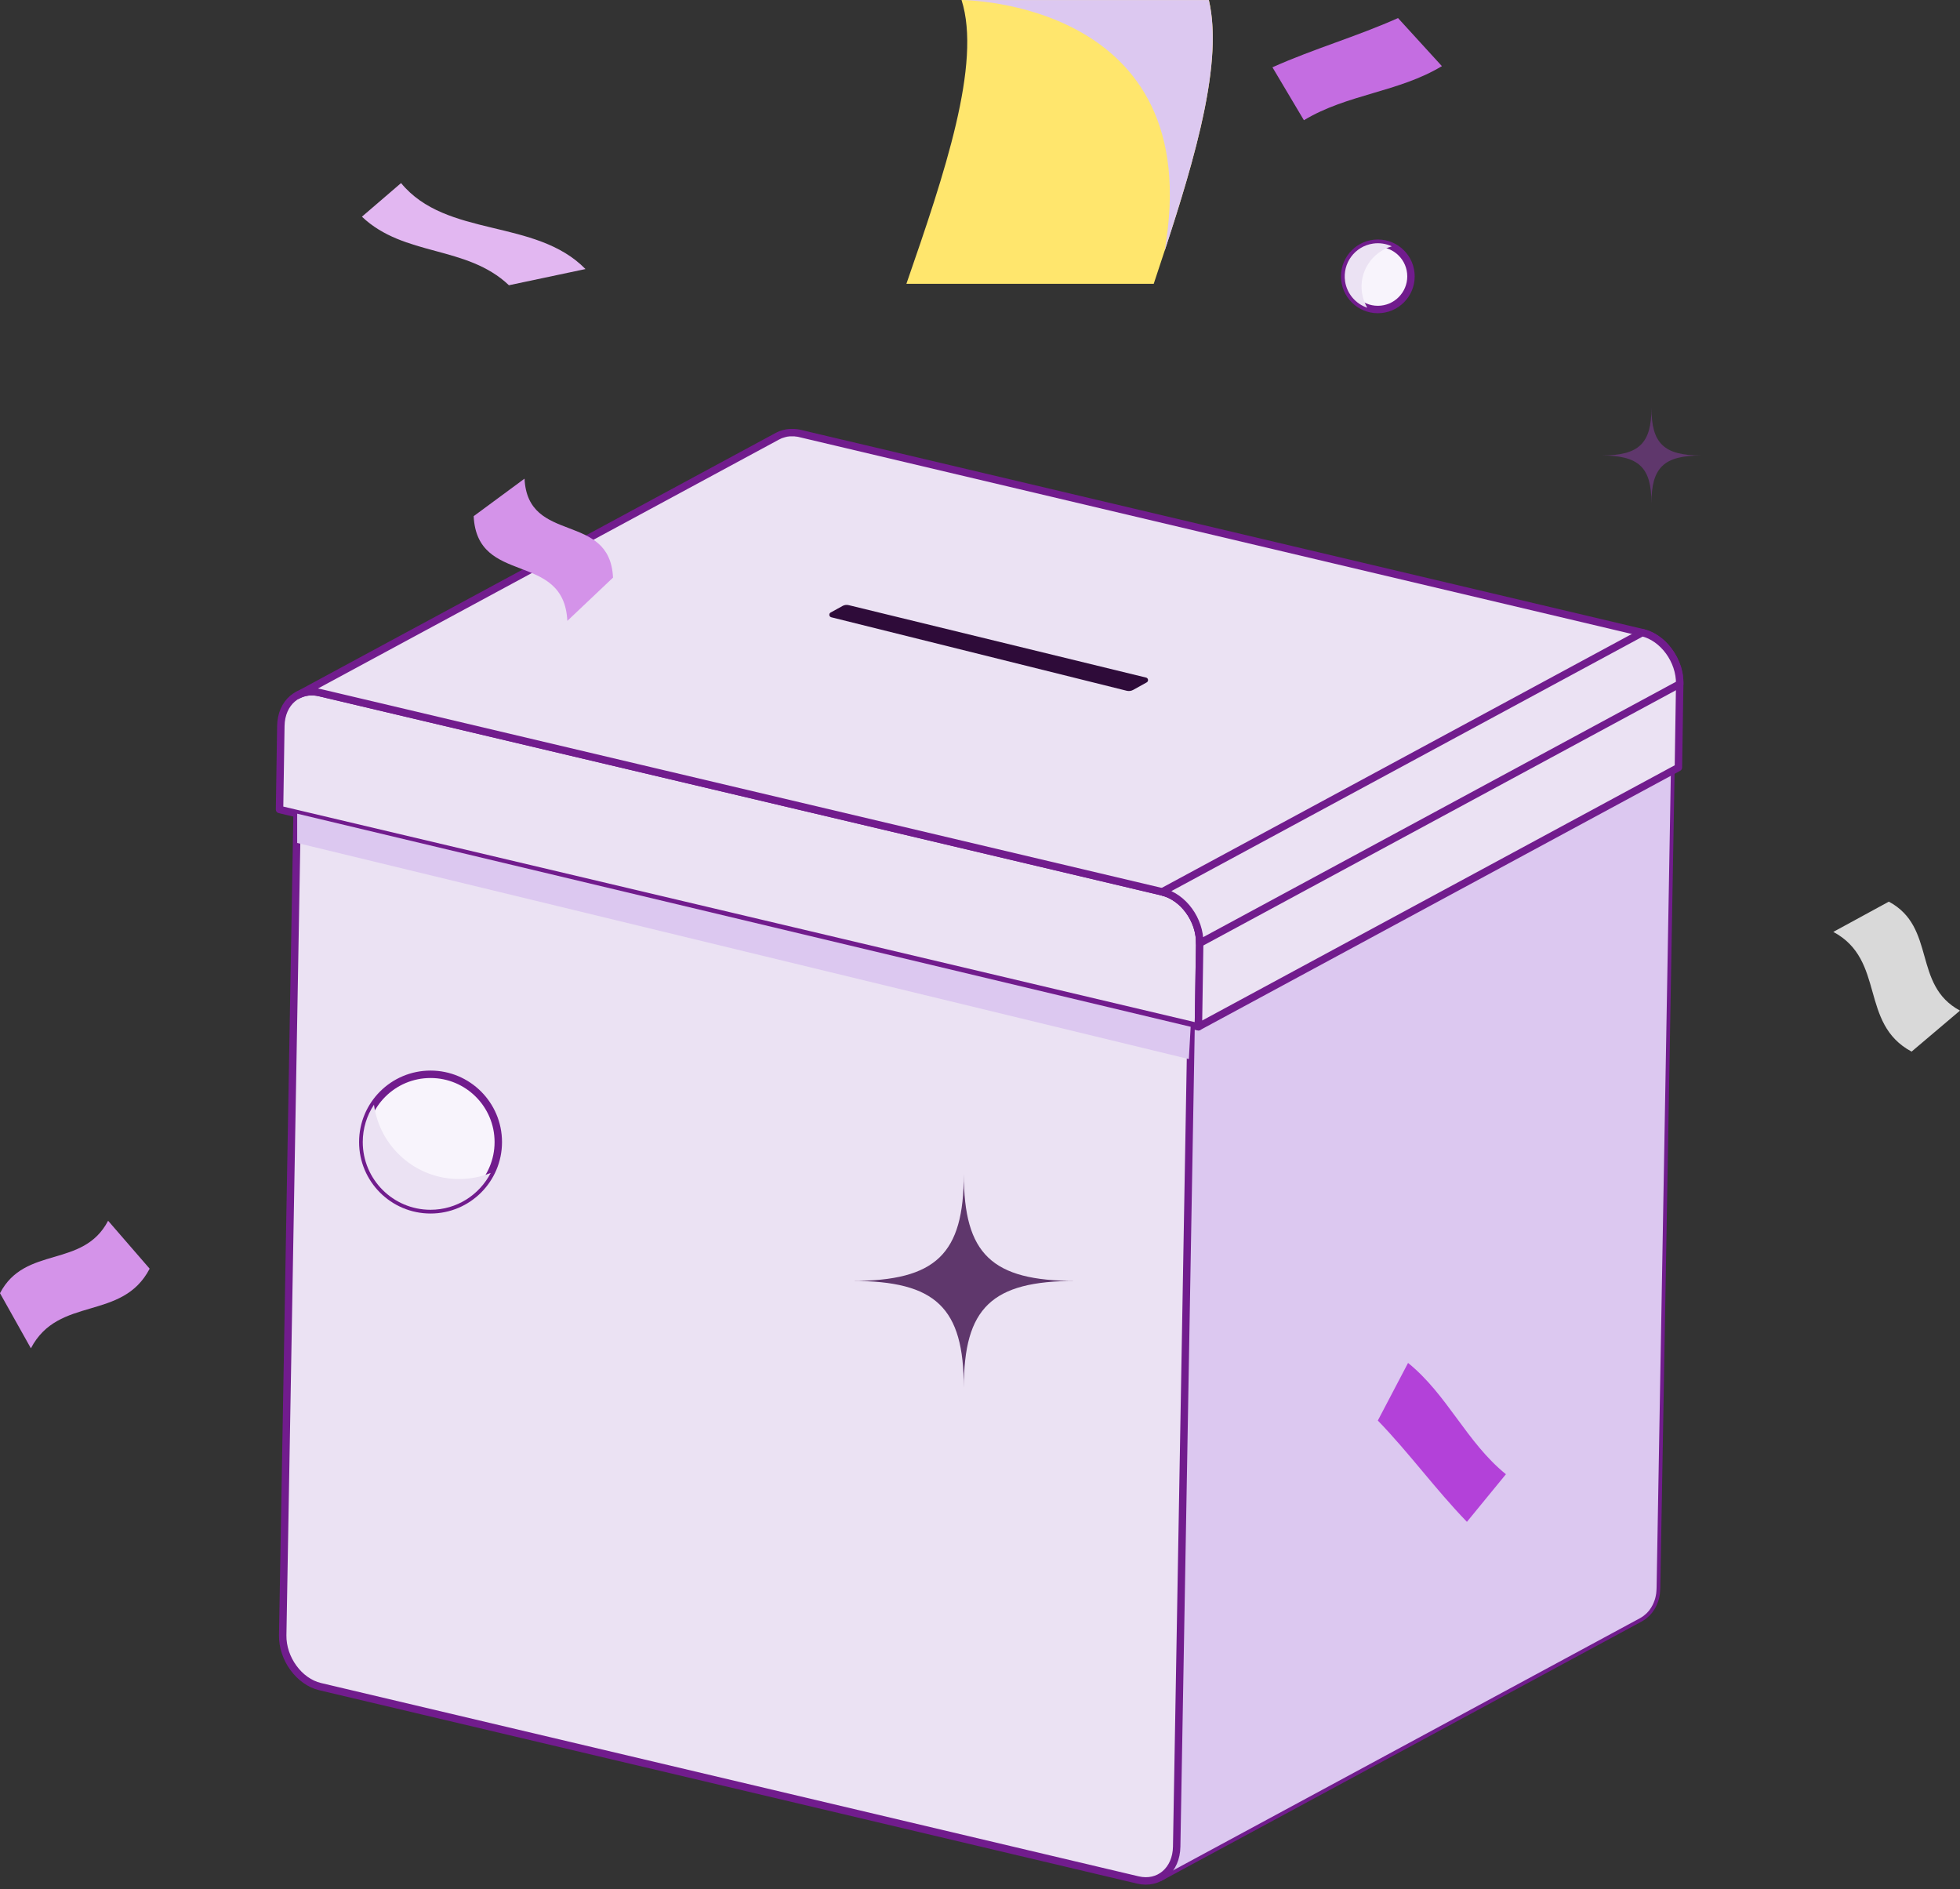 <svg width="220" height="212" viewBox="0 0 220 212" fill="none" xmlns="http://www.w3.org/2000/svg">
<rect x="0" y="0" width="220" height="212" fill="#333333" stroke="none"/>
<g id="Illustration">
<g id="Layer 1">
<path id="Vector" d="M133.707 114.256L132.077 207.241C132.077 207.431 132.064 207.622 132.038 207.803V207.839C132.011 208.02 131.984 208.188 131.936 208.357C131.936 208.366 131.931 208.379 131.927 208.392C131.887 208.552 131.838 208.702 131.776 208.848C131.772 208.866 131.763 208.884 131.759 208.901C131.705 209.043 131.639 209.172 131.568 209.304C131.555 209.331 131.537 209.358 131.524 209.384C131.462 209.486 131.4 209.583 131.333 209.681C131.307 209.716 131.289 209.752 131.258 209.787C131.174 209.902 131.077 210.009 130.984 210.11C130.961 210.133 130.944 210.15 130.917 210.172C130.833 210.252 130.744 210.327 130.656 210.398C130.625 210.425 130.594 210.443 130.563 210.469C130.448 210.549 130.333 210.629 130.204 210.695L184.084 181.599C184.208 181.532 184.323 181.452 184.442 181.373C184.473 181.346 184.504 181.328 184.531 181.302C184.62 181.231 184.713 181.156 184.792 181.076C184.814 181.054 184.837 181.036 184.859 181.014C184.943 180.925 185.031 180.832 185.111 180.73C185.12 180.713 185.133 180.704 185.142 180.691C185.169 180.655 185.191 180.62 185.213 180.584C185.253 180.531 185.297 180.474 185.333 180.412C185.359 180.372 185.377 180.332 185.403 180.288C185.417 180.261 185.434 180.239 185.448 180.208C185.457 180.19 185.474 180.164 185.488 180.141C185.527 180.062 185.567 179.982 185.603 179.893C185.612 179.862 185.629 179.831 185.638 179.805C185.643 179.783 185.651 179.769 185.656 179.752C185.665 179.721 185.682 179.699 185.691 179.668C185.718 179.597 185.74 179.521 185.767 179.446C185.78 179.397 185.793 179.344 185.806 179.296C185.806 179.287 185.811 179.273 185.815 179.26C185.815 179.251 185.82 179.234 185.824 179.225C185.837 179.154 185.855 179.083 185.868 179.012C185.882 178.941 185.895 178.87 185.904 178.795C185.904 178.773 185.904 178.76 185.908 178.742V178.707C185.913 178.667 185.917 178.622 185.922 178.583C185.926 178.512 185.935 178.436 185.935 178.361C185.935 178.29 185.939 178.215 185.944 178.144L187.573 85.159L133.694 114.256H133.698H133.707Z" fill="#EBE2F3" stroke="#711C8D" stroke-width="0.834" stroke-linecap="round" stroke-linejoin="round"/>
<g id="Group" style="mix-blend-mode:multiply">
<path id="Vector_2" d="M133.707 114.256L132.077 207.241C132.077 207.431 132.064 207.622 132.038 207.803V207.839C132.011 208.02 131.984 208.188 131.936 208.357C131.936 208.366 131.931 208.379 131.927 208.392C131.887 208.552 131.838 208.702 131.776 208.848C131.772 208.866 131.763 208.884 131.759 208.901C131.705 209.043 131.639 209.172 131.568 209.304C131.555 209.331 131.537 209.358 131.524 209.384C131.462 209.486 131.4 209.583 131.333 209.681C131.307 209.716 131.289 209.752 131.258 209.787C131.174 209.902 131.077 210.009 130.984 210.11C130.961 210.133 130.944 210.15 130.917 210.172C130.833 210.252 130.744 210.327 130.656 210.398C130.625 210.425 130.594 210.443 130.563 210.469C130.448 210.549 130.333 210.629 130.204 210.695L184.084 181.599C184.208 181.532 184.323 181.452 184.442 181.373C184.473 181.346 184.504 181.328 184.531 181.302C184.62 181.231 184.713 181.156 184.792 181.076C184.814 181.054 184.837 181.036 184.859 181.014C184.943 180.925 185.031 180.832 185.111 180.73C185.12 180.713 185.133 180.704 185.142 180.691C185.169 180.655 185.191 180.62 185.213 180.584C185.253 180.531 185.297 180.474 185.333 180.412C185.359 180.372 185.377 180.332 185.403 180.288C185.417 180.261 185.434 180.239 185.448 180.208C185.457 180.19 185.474 180.164 185.488 180.141C185.527 180.062 185.567 179.982 185.603 179.893C185.612 179.862 185.629 179.831 185.638 179.805C185.643 179.783 185.651 179.769 185.656 179.752C185.665 179.721 185.682 179.699 185.691 179.668C185.718 179.597 185.74 179.521 185.767 179.446C185.78 179.397 185.793 179.344 185.806 179.296C185.806 179.287 185.811 179.273 185.815 179.26C185.815 179.251 185.82 179.234 185.824 179.225C185.837 179.154 185.855 179.083 185.868 179.012C185.882 178.941 185.895 178.87 185.904 178.795C185.904 178.773 185.904 178.76 185.908 178.742V178.707C185.913 178.667 185.917 178.622 185.922 178.583C185.926 178.512 185.935 178.436 185.935 178.361C185.935 178.29 185.939 178.215 185.944 178.144L187.573 85.159L133.694 114.256H133.698H133.707Z" fill="#DCC8F0"/>
</g>
<g id="Group_2" style="mix-blend-mode:multiply">
<path id="Vector_3" d="M133.636 118.853L187.228 89.995L187.445 86.634L133.632 115.505V118.848L133.636 118.853Z" fill="#DCC8F0"/>
</g>
<path id="Vector_4" d="M133.707 114.256L132.077 207.241C132.038 209.867 130.085 211.537 127.72 210.979L35.939 189.282C33.574 188.724 31.692 186.142 31.732 183.516L33.362 90.531L133.707 114.256Z" fill="#EBE2F3" stroke="#711C8D" stroke-width="0.834" stroke-linecap="round" stroke-linejoin="round"/>
<path id="Vector_5" d="M130.451 100.088C132.812 100.646 134.698 103.228 134.659 105.854L134.512 115.23L31.377 90.846L31.523 81.47C31.563 78.844 33.516 77.174 35.881 77.732L130.456 100.088H130.451Z" fill="#EBE2F3" stroke="#711C8D" stroke-width="0.834" stroke-linecap="round" stroke-linejoin="round"/>
<path id="Vector_6" d="M188.534 76.519C188.534 76.443 188.53 76.364 188.525 76.288V76.249C188.521 76.182 188.516 76.111 188.508 76.049C188.499 75.965 188.485 75.877 188.472 75.797V75.766C188.459 75.686 188.446 75.611 188.432 75.536C188.419 75.469 188.401 75.412 188.388 75.345C188.388 75.327 188.379 75.305 188.375 75.283C188.375 75.274 188.375 75.257 188.366 75.248C188.335 75.137 188.304 75.031 188.277 74.924C188.273 74.902 188.264 74.889 188.255 74.871C188.242 74.827 188.224 74.778 188.206 74.734C188.184 74.672 188.167 74.61 188.14 74.548C188.131 74.521 188.113 74.499 188.105 74.468C188.065 74.366 188.02 74.264 187.967 74.167C187.945 74.123 187.932 74.083 187.914 74.039C187.91 74.025 187.901 74.012 187.896 74.003C187.79 73.799 187.675 73.596 187.551 73.401C187.524 73.361 187.498 73.321 187.471 73.281C187.338 73.087 187.201 72.892 187.042 72.719C187.028 72.692 187.006 72.679 186.993 72.657C186.9 72.546 186.794 72.44 186.692 72.334C186.683 72.325 186.67 72.307 186.661 72.298C186.586 72.227 186.51 72.156 186.431 72.09C186.408 72.077 186.395 72.059 186.377 72.046C186.377 72.046 186.373 72.041 186.369 72.037C186.289 71.966 186.205 71.9 186.116 71.838C186.09 71.824 186.072 71.802 186.045 71.789C186.019 71.776 186.001 71.754 185.974 71.74C185.943 71.722 185.912 71.696 185.886 71.674C185.811 71.625 185.74 71.576 185.664 71.532C185.656 71.528 185.651 71.523 185.638 71.514C185.629 71.51 185.611 71.501 185.602 71.497C185.554 71.466 185.505 71.444 185.456 71.412C185.39 71.377 185.319 71.342 185.248 71.311C185.239 71.311 185.235 71.306 185.221 71.302C185.213 71.302 185.199 71.293 185.191 71.288C185.142 71.262 185.089 71.244 185.04 71.222C184.973 71.195 184.907 71.169 184.845 71.147C184.832 71.147 184.818 71.138 184.805 71.133C184.792 71.133 184.779 71.125 184.765 71.12C184.725 71.107 184.686 71.089 184.646 71.08C184.579 71.058 184.508 71.04 184.446 71.027C184.415 71.018 184.384 71.014 184.358 71.001L89.783 48.645C89.743 48.636 89.708 48.631 89.668 48.618C89.597 48.605 89.531 48.591 89.46 48.583H89.411C89.358 48.574 89.3 48.569 89.243 48.56C89.207 48.56 89.172 48.556 89.136 48.551H88.725C88.671 48.551 88.618 48.551 88.565 48.56C88.543 48.56 88.521 48.565 88.499 48.569C88.463 48.569 88.428 48.578 88.392 48.583C88.361 48.583 88.33 48.587 88.308 48.591C88.277 48.591 88.255 48.6 88.224 48.614C88.18 48.622 88.131 48.636 88.082 48.645C88.06 48.649 88.038 48.653 88.016 48.658C87.998 48.662 87.972 48.671 87.95 48.68C87.874 48.702 87.799 48.724 87.724 48.751C87.697 48.76 87.679 48.764 87.653 48.773C87.644 48.773 87.626 48.782 87.617 48.786C87.507 48.831 87.396 48.884 87.29 48.937L33.41 78.025C33.516 77.971 33.627 77.918 33.738 77.874C33.773 77.861 33.809 77.847 33.844 77.834C33.919 77.808 33.995 77.785 34.07 77.759C34.114 77.75 34.154 77.732 34.203 77.723C34.247 77.715 34.291 77.701 34.345 77.692C34.398 77.683 34.46 77.67 34.517 77.661C34.553 77.661 34.588 77.653 34.624 77.648C34.699 77.639 34.774 77.635 34.849 77.635H35.261C35.35 77.639 35.443 77.648 35.532 77.666H35.562C35.673 77.679 35.784 77.706 35.895 77.732L130.47 100.088C130.611 100.124 130.744 100.164 130.881 100.208C130.895 100.208 130.908 100.217 130.921 100.221C131.05 100.265 131.183 100.323 131.307 100.376C131.315 100.376 131.324 100.385 131.338 100.389C131.462 100.451 131.59 100.513 131.71 100.584C131.718 100.589 131.736 100.598 131.745 100.606C131.86 100.677 131.975 100.748 132.086 100.828C132.113 100.841 132.13 100.863 132.157 100.877C132.272 100.956 132.383 101.045 132.489 101.133C132.511 101.147 132.524 101.169 132.542 101.182C132.635 101.257 132.719 101.337 132.803 101.421C132.91 101.523 133.012 101.634 133.105 101.745C133.127 101.767 133.144 101.784 133.158 101.807C133.308 101.984 133.45 102.174 133.583 102.369C133.609 102.409 133.636 102.449 133.663 102.489C133.787 102.683 133.902 102.883 134.008 103.091C134.035 103.144 134.057 103.202 134.088 103.259C134.132 103.361 134.176 103.459 134.225 103.565C134.26 103.649 134.296 103.742 134.327 103.826C134.34 103.87 134.362 103.919 134.376 103.968C134.42 104.105 134.46 104.238 134.495 104.38C134.495 104.397 134.504 104.42 134.508 104.442C134.544 104.583 134.575 104.725 134.593 104.862V104.885C134.619 105.04 134.637 105.19 134.646 105.345V105.372C134.655 105.531 134.659 105.695 134.659 105.854L134.513 115.23L188.392 86.133L188.539 76.758V76.523H188.534V76.519Z" fill="#EBE2F3" stroke="#711C8D" stroke-width="0.834" stroke-linecap="round" stroke-linejoin="round"/>
<path id="Vector_7" d="M130.452 100.088L184.332 70.992C186.692 71.55 188.579 74.132 188.539 76.758L134.659 105.855C134.699 103.228 132.813 100.647 130.452 100.088Z" fill="#EBE2F3"/>
<path id="Vector_8" d="M130.452 100.088L184.332 70.992C186.692 71.55 188.579 74.132 188.539 76.758L134.659 105.855C134.699 103.228 132.813 100.647 130.452 100.088Z" stroke="#711C8D" stroke-width="0.834" stroke-linecap="round" stroke-linejoin="round"/>
<path id="Vector_9" d="M94.544 68.02L93.238 68.738C93.007 68.862 93.052 69.212 93.308 69.273L126.466 77.52C126.714 77.582 126.976 77.546 127.197 77.422L128.712 76.581C128.942 76.452 128.898 76.103 128.641 76.041L95.27 67.914C95.022 67.852 94.77 67.887 94.553 68.011L94.544 68.02Z" fill="#2E0B39"/>
<g id="Group_3" style="mix-blend-mode:multiply">
<path id="Vector_10" d="M33.357 91.315V94.601L133.442 118.853L133.645 115.23L33.357 91.315Z" fill="#DCC8F0"/>
</g>
<path id="Vector_11" d="M190.965 51.116C186.767 51.116 185.367 52.458 185.367 56.474C185.367 52.453 183.968 51.116 179.77 51.116C183.968 51.116 185.367 49.774 185.367 45.757C185.367 49.778 186.767 51.116 190.965 51.116Z" fill="#5F376C"/>
<path id="Vector_12" d="M120.713 143.751C111.315 143.751 108.184 146.749 108.184 155.753C108.184 146.749 105.053 143.751 95.655 143.751C105.053 143.751 108.184 140.753 108.184 131.749C108.184 140.753 111.315 143.751 120.713 143.751Z" fill="#5F376C"/>
<g id="Group_4">
<path id="Vector_13" d="M48.327 135.77C52.526 135.77 55.931 132.366 55.931 128.166C55.931 123.967 52.526 120.562 48.327 120.562C44.127 120.562 40.723 123.967 40.723 128.166C40.723 132.366 44.127 135.77 48.327 135.77Z" fill="#F8F4FC" stroke="#711C8D" stroke-width="0.834" stroke-linejoin="round"/>
<g id="Vector_14" style="mix-blend-mode:multiply">
<path d="M41.98 123.972C41.183 125.173 40.718 126.616 40.718 128.162C40.718 132.36 44.123 135.766 48.322 135.766C51.271 135.766 53.818 134.088 55.08 131.634C53.977 132.073 52.782 132.316 51.524 132.316C46.639 132.316 42.609 128.68 41.975 123.968L41.98 123.972Z" fill="#EBE2F3"/>
</g>
</g>
<g id="Group_5">
<path id="Vector_15" d="M154.655 34.734C156.709 34.734 158.375 33.069 158.375 31.014C158.375 28.959 156.709 27.294 154.655 27.294C152.6 27.294 150.935 28.959 150.935 31.014C150.935 33.069 152.6 34.734 154.655 34.734Z" fill="#F8F4FC" stroke="#711C8D" stroke-width="0.834" stroke-linejoin="round"/>
<g id="Vector_16" style="mix-blend-mode:multiply">
<path d="M156.222 27.644C155.584 27.347 154.853 27.227 154.105 27.338C152.072 27.644 150.677 29.535 150.978 31.567C151.191 32.993 152.192 34.105 153.467 34.535C153.175 34.034 152.971 33.472 152.878 32.865C152.524 30.505 153.99 28.29 156.222 27.644Z" fill="#EBE2F3"/>
</g>
</g>
<path id="Vector_17" d="M205.784 104.579C208.273 103.22 209.518 102.542 212.011 101.187C217.374 104.061 214.637 110.54 220 113.414C217.826 115.257 216.741 116.173 214.566 118.016C208.672 114.858 211.679 107.737 205.784 104.584V104.579Z" fill="#D9D9D9"/>
<path id="Vector_18" d="M146.355 13.489C144.942 11.116 144.238 9.924 142.825 7.551C147.506 5.456 152.241 4.118 156.922 2.028C158.893 4.185 159.876 5.265 161.846 7.422C156.975 10.358 151.226 10.553 146.355 13.494V13.489Z" fill="#C46DE1"/>
<path id="Vector_19" d="M169.034 165.443C167.285 167.582 166.408 168.649 164.654 170.788C161.089 167.099 158.219 163.109 154.654 159.42C156.009 156.833 156.687 155.54 158.047 152.954C162.471 156.532 164.614 161.869 169.034 165.447V165.443Z" fill="#B341D9"/>
<path id="Vector_20" d="M3.468 151.315C2.081 148.839 1.386 147.604 0 145.128C2.812 139.734 9.322 142.391 12.135 136.997C13.999 139.149 14.934 140.226 16.798 142.378C13.711 148.308 6.554 145.385 3.468 151.315Z" fill="#D493E9"/>
<path id="Vector_21" d="M68.814 64.818C66.759 66.763 65.736 67.732 63.681 69.677C63.3 61.794 53.548 65.81 53.167 57.927C55.452 56.24 56.595 55.398 58.876 53.716C59.234 61.165 68.45 57.369 68.809 64.818H68.814Z" fill="#D493E9"/>
<path id="Vector_22" d="M65.717 30.195C62.28 30.921 60.562 31.284 57.125 32.011C52.364 27.493 45.385 28.835 40.624 24.318C42.382 22.808 43.259 22.055 45.017 20.545C50.106 26.736 60.124 24.468 65.722 30.199L65.717 30.195Z" fill="#E2B7F1"/>
</g>
<path id="Vector_23" d="M129.5 31.85H101.739C106.043 19.434 110.2 7.134 107.928 0H135.689C137.463 7.627 133.562 19.675 129.5 31.85Z" fill="#FFE66D"/>
<g id="Group_6" style="mix-blend-mode:multiply">
<path id="Vector_24" d="M130.712 28.188C134.286 17.301 137.282 6.867 135.684 0.005H107.923C107.923 0.005 135.684 0.005 130.712 28.188Z" fill="#DCC8F0"/>
</g>
</g>
</svg>
